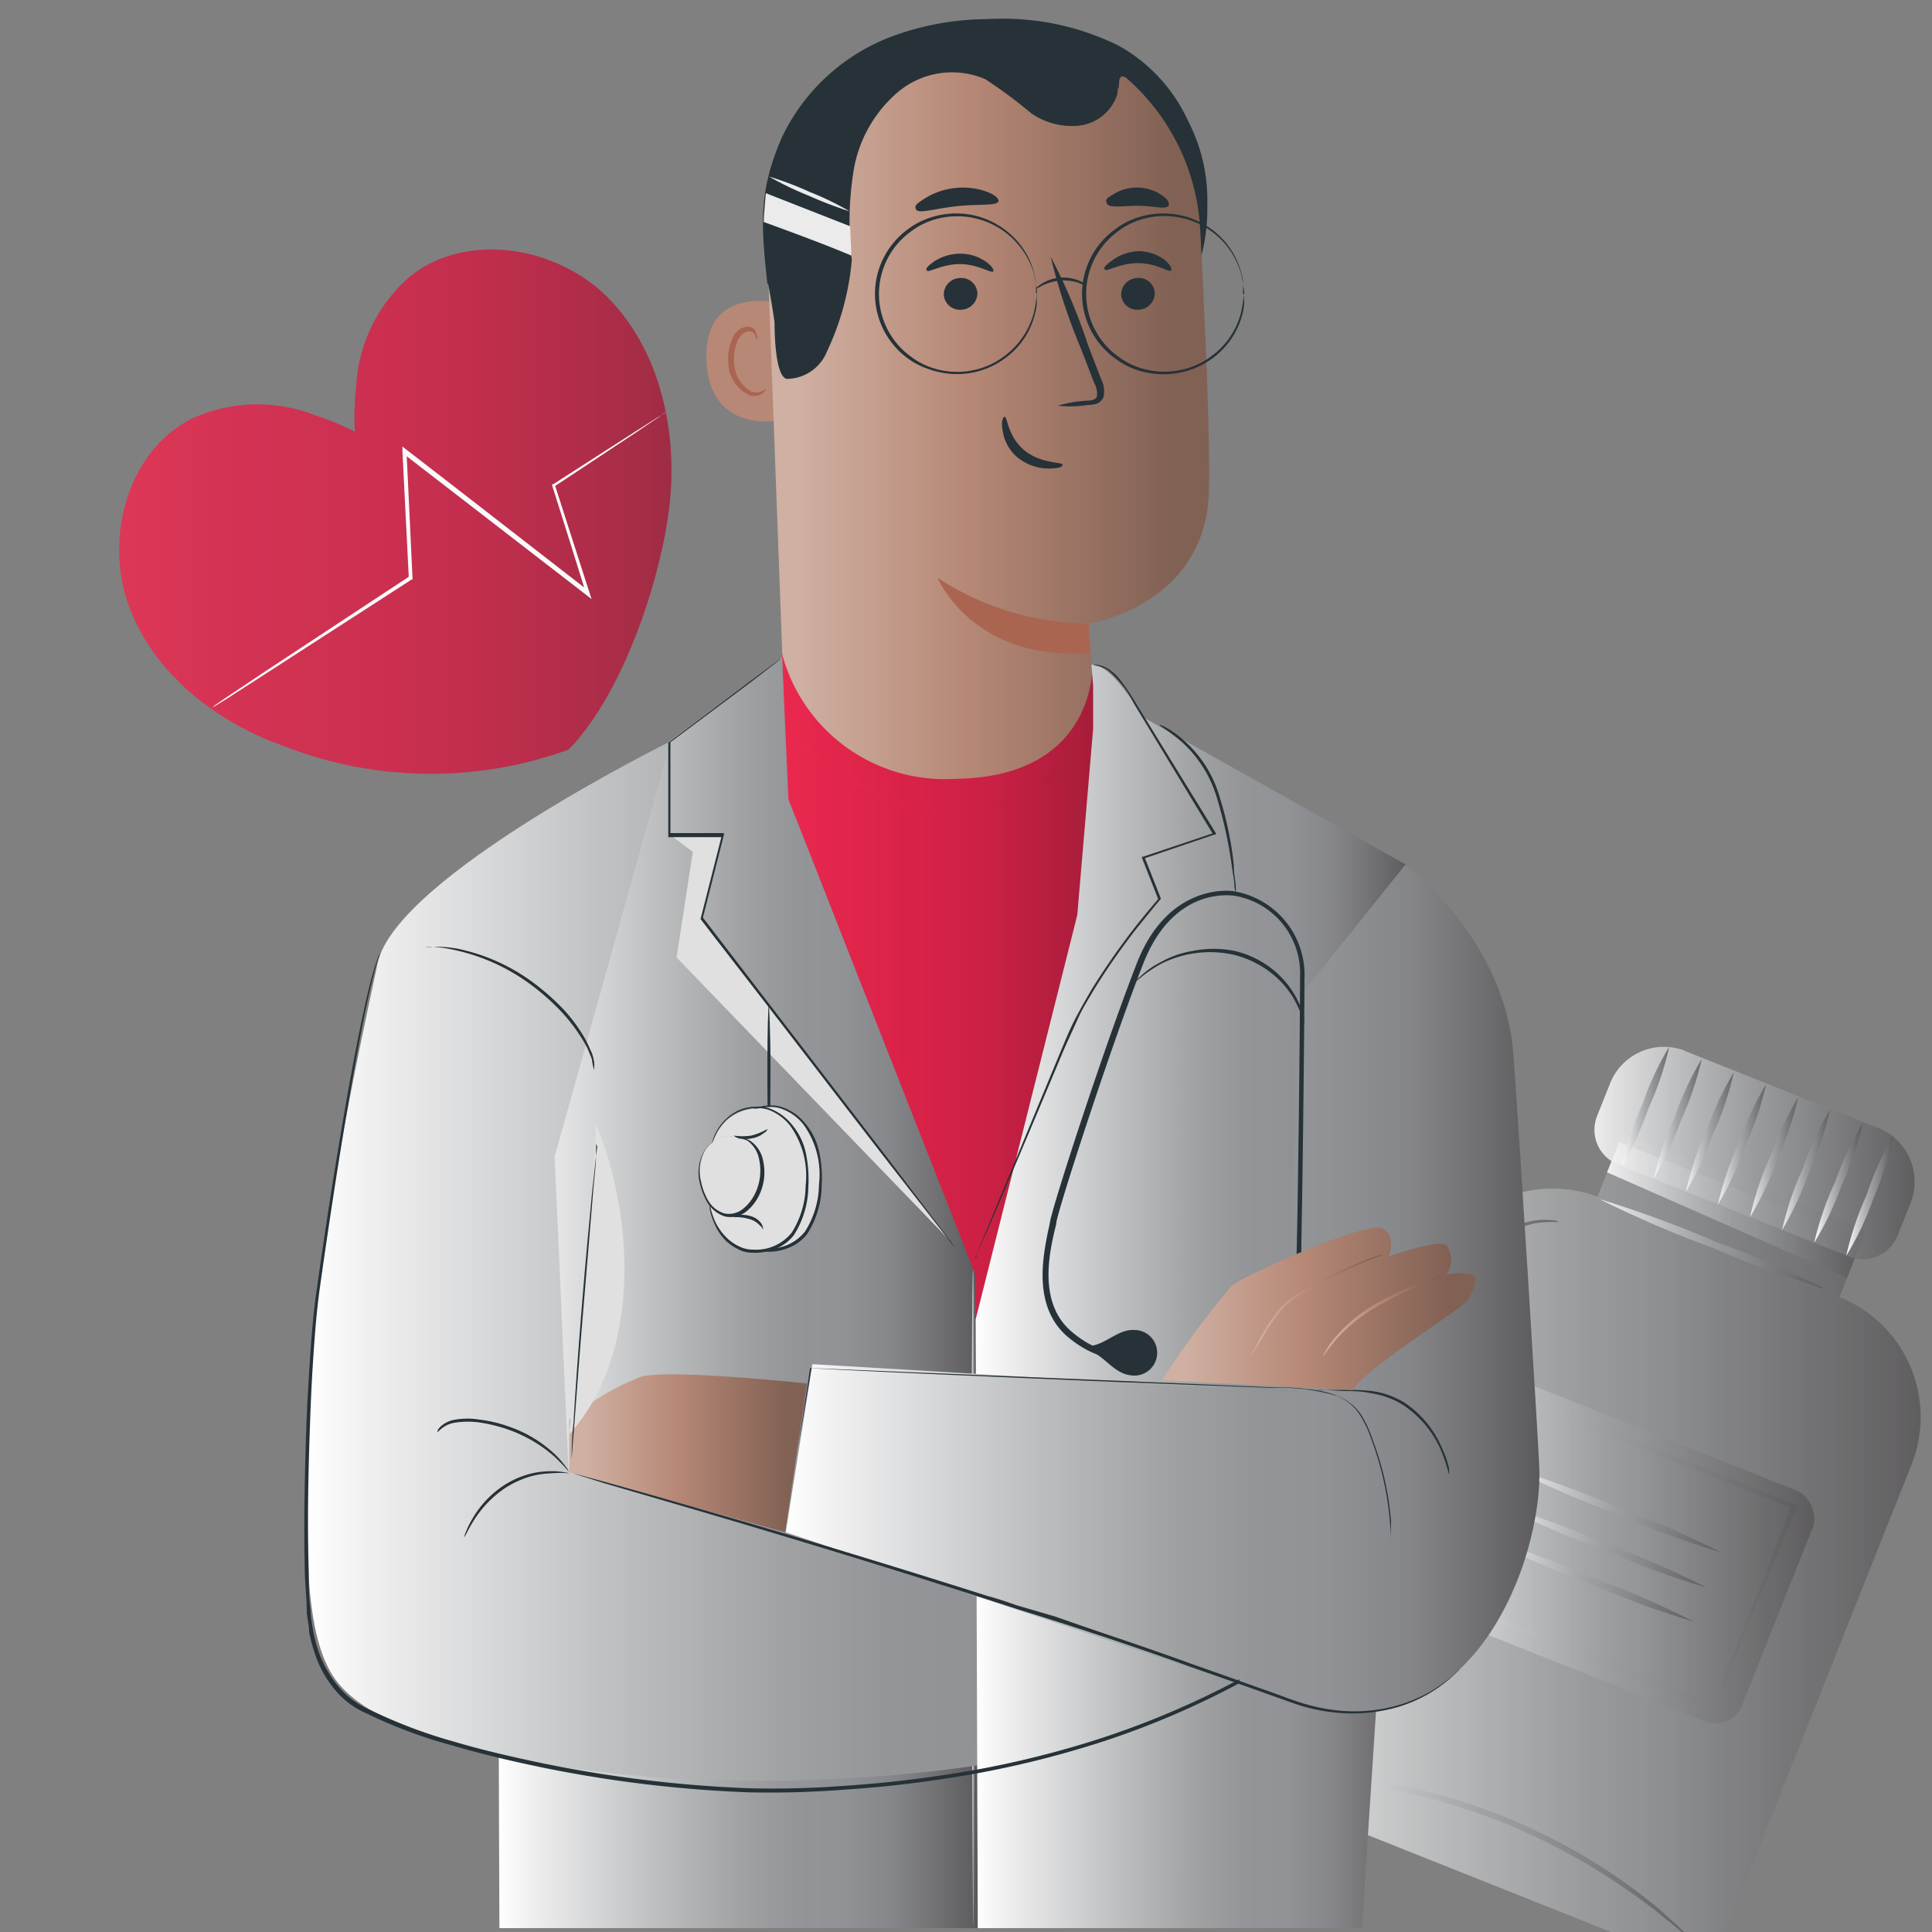 <svg xmlns="http://www.w3.org/2000/svg" xmlns:xlink="http://www.w3.org/1999/xlink" viewBox="0 0 100 100"><rect x="0" y="0" width="100" height="100" fill="#808080" stroke="none"/><defs><linearGradient id="a" x1="64.57" y1="79.91" x2="99.41" y2="79.91" gradientUnits="userSpaceOnUse"><stop offset="0" stop-color="#fff"/><stop offset="0.06" stop-color="#f1f1f2"/><stop offset="0.31" stop-color="#bec0c1"/><stop offset="0.49" stop-color="#9fa1a3"/><stop offset="0.59" stop-color="#939598"/><stop offset="1" stop-color="#5a585a"/></linearGradient><linearGradient id="b" x1="83.18" y1="62.63" x2="96.4" y2="62.63" xlink:href="#a"/><linearGradient id="c" x1="82.54" y1="59.67" x2="99.1" y2="59.67" gradientTransform="translate(-15.56 37.89) rotate(-21.72)" xlink:href="#a"/><linearGradient id="d" x1="83.93" y1="57.25" x2="86.43" y2="57.25" xlink:href="#a"/><linearGradient id="e" x1="85.59" y1="57.91" x2="88.09" y2="57.91" xlink:href="#a"/><linearGradient id="f" x1="87.25" y1="58.57" x2="89.75" y2="58.57" xlink:href="#a"/><linearGradient id="g" x1="88.91" y1="59.23" x2="91.41" y2="59.23" xlink:href="#a"/><linearGradient id="h" x1="90.57" y1="59.89" x2="93.07" y2="59.89" xlink:href="#a"/><linearGradient id="i" x1="92.23" y1="60.55" x2="94.73" y2="60.55" xlink:href="#a"/><linearGradient id="j" x1="93.89" y1="61.22" x2="96.39" y2="61.22" xlink:href="#a"/><linearGradient id="k" x1="95.55" y1="61.88" x2="98.05" y2="61.88" xlink:href="#a"/><linearGradient id="l" x1="72.02" y1="80.07" x2="93.93" y2="80.07" gradientTransform="translate(-23.74 36.39) rotate(-21.72)" xlink:href="#a"/><linearGradient id="m" x1="72.71" y1="79.92" x2="93.05" y2="79.92" xlink:href="#a"/><linearGradient id="n" x1="78.33" y1="78.21" x2="89.08" y2="78.21" xlink:href="#a"/><linearGradient id="o" x1="77.6" y1="80.04" x2="88.35" y2="80.04" xlink:href="#a"/><linearGradient id="p" x1="76.9" y1="81.79" x2="87.66" y2="81.79" xlink:href="#a"/><linearGradient id="q" x1="82.8" y1="64.41" x2="94.53" y2="64.41" xlink:href="#a"/><linearGradient id="r" x1="66.36" y1="75.77" x2="80.67" y2="75.77" xlink:href="#a"/><linearGradient id="s" x1="65.59" y1="96.3" x2="87.97" y2="96.3" xlink:href="#a"/><linearGradient id="t" x1="6.17" y1="26.49" x2="34.77" y2="26.49" gradientUnits="userSpaceOnUse"><stop offset="0" stop-color="#ee2a50"/><stop offset="0.23" stop-color="#e2254b"/><stop offset="0.52" stop-color="#d62147"/><stop offset="0.67" stop-color="#cb2044"/><stop offset="0.92" stop-color="#af1e3d"/><stop offset="1" stop-color="#a51d3a"/></linearGradient><linearGradient id="u" x1="39.68" y1="23.03" x2="62.57" y2="23.03" gradientUnits="userSpaceOnUse"><stop offset="0.07" stop-color="#cfb0a2"/><stop offset="0.45" stop-color="#b78876"/><stop offset="0.92" stop-color="#816154"/></linearGradient><linearGradient id="v" x1="39.46" y1="51.34" x2="56.75" y2="51.34" xlink:href="#t"/><linearGradient id="w" x1="40.72" y1="39.97" x2="55.83" y2="39.97" xlink:href="#t"/><linearGradient id="x" x1="25.79" y1="66.88" x2="50.61" y2="66.88" gradientUnits="userSpaceOnUse"><stop offset="0" stop-color="#fff"/><stop offset="0.06" stop-color="#f1f1f2"/><stop offset="0.32" stop-color="#bec0c1"/><stop offset="0.51" stop-color="#9fa1a3"/><stop offset="0.62" stop-color="#939598"/><stop offset="0.72" stop-color="#909295"/><stop offset="0.82" stop-color="#86878a"/><stop offset="0.9" stop-color="#757578"/><stop offset="0.99" stop-color="#5e5d5f"/><stop offset="1" stop-color="#5a585a"/></linearGradient><linearGradient id="y" x1="50.3" y1="82.71" x2="50.45" y2="82.71" xlink:href="#x"/><linearGradient id="z" x1="15.86" y1="65.26" x2="64.65" y2="65.26" xlink:href="#x"/><linearGradient id="aa" x1="50.5" y1="67.1" x2="72.96" y2="67.1" xlink:href="#x"/><linearGradient id="ab" x1="40.67" y1="66.69" x2="79.68" y2="66.69" xlink:href="#x"/><linearGradient id="ac" x1="29.46" y1="75.22" x2="41.77" y2="75.22" xlink:href="#u"/><linearGradient id="ad" x1="60.13" y1="67.75" x2="76.32" y2="67.75" xlink:href="#u"/><linearGradient id="ae" x1="68.48" y1="68.09" x2="74.75" y2="68.09" xlink:href="#u"/><linearGradient id="af" x1="64.8" y1="67.55" x2="71.65" y2="67.55" xlink:href="#u"/></defs><title>hospital</title><g opacity="0.85"><path d="M74.16,65.72c-2.81,7-7.31,18.42-9.38,23.65a3,3,0,0,0,1.69,3.89l19.23,7.66a3,3,0,0,0,3.91-1.68l9.33-23.43a6.68,6.68,0,0,0-3.73-8.67h0l1.37-3.45-12.6-5-1.29,3.25h0A6.68,6.68,0,0,0,74.16,65.72Z" fill="url(#a)"/></g><g opacity="0.85"><polygon points="83.81 59.11 83.18 60.68 95.6 66.14 96.4 64.13 83.81 59.11" fill="url(#b)"/></g><g opacity="0.85"><path d="M85.6,56.15H96.35a3,3,0,0,1,3,3v1.81a1.93,1.93,0,0,1-1.93,1.93H84.54a1.93,1.93,0,0,1-1.93-1.93V59.14a3,3,0,0,1,3-3Z" transform="translate(28.48 -29.44) rotate(21.72)" fill="url(#c)"/></g><g opacity="0.85"><path d="M83.94,60.36A15.8,15.8,0,0,1,85,57.18a15.51,15.51,0,0,1,1.4-3,16.16,16.16,0,0,1-1.07,3.17A16.15,16.15,0,0,1,83.94,60.36Z" fill="url(#d)"/></g><g opacity="0.85"><path d="M85.6,61a16,16,0,0,1,1.08-3.18,15.51,15.51,0,0,1,1.4-3A16.36,16.36,0,0,1,87,58,16.24,16.24,0,0,1,85.6,61Z" fill="url(#e)"/></g><g opacity="0.85"><path d="M87.26,61.68a16.16,16.16,0,0,1,1.07-3.17,16.15,16.15,0,0,1,1.41-3,16.13,16.13,0,0,1-1.07,3.18A15.86,15.86,0,0,1,87.26,61.68Z" fill="url(#f)"/></g><g opacity="0.85"><path d="M88.92,62.34A16.16,16.16,0,0,1,90,59.17a16.15,16.15,0,0,1,1.41-3.05,16.13,16.13,0,0,1-1.07,3.18A15.86,15.86,0,0,1,88.92,62.34Z" fill="url(#g)"/></g><g opacity="0.85"><path d="M90.58,63a16.13,16.13,0,0,1,1.07-3.18,16.15,16.15,0,0,1,1.41-3A16.13,16.13,0,0,1,92,60,16.54,16.54,0,0,1,90.58,63Z" fill="url(#h)"/></g><g opacity="0.85"><path d="M92.24,63.67a16.13,16.13,0,0,1,1.07-3.18,16.54,16.54,0,0,1,1.41-3.05,16.13,16.13,0,0,1-1.07,3.18A16.54,16.54,0,0,1,92.24,63.67Z" fill="url(#i)"/></g><path d="M93.9,64.33A16.13,16.13,0,0,1,95,61.15a16.54,16.54,0,0,1,1.41-3,15.8,15.8,0,0,1-1.08,3.18A16.16,16.16,0,0,1,93.9,64.33Z" fill="url(#j)"/><path d="M95.56,65a16.13,16.13,0,0,1,1.07-3.18A16.54,16.54,0,0,1,98,58.76,15.8,15.8,0,0,1,97,61.94,15.79,15.79,0,0,1,95.56,65Z" fill="url(#k)"/><g opacity="0.85"><rect x="73.26" y="73.65" width="19.43" height="12.85" rx="1.48" transform="translate(35.52 -25.02) rotate(21.72)" fill="url(#l)"/><path d="M88.74,88.33l.06-.2.21-.56.8-2.11,2.92-7.54.08.18L77,71.84l.23-.1h0v0l0,0,0,.09-.06.17-.14.35-.27.68c-.19.45-.37.91-.54,1.35-.36.9-.72,1.78-1.06,2.65-.7,1.73-1.36,3.4-2,5L73,81.88l11.32,4.6,3.26,1.34.87.37.31.14a1.14,1.14,0,0,1-.29-.09l-.86-.32-3.25-1.25L72.86,82.19l-.15-.06.06-.16c.63-1.58,1.29-3.25,2-5l1.06-2.65q.26-.67.54-1.35l.27-.69.13-.34.07-.17,0-.09v-.06h0l.23-.1,15.81,6.33.13,0L93,78l-3.1,7.57-.85,2-.23.53A.84.84,0,0,1,88.74,88.33Z" fill="url(#m)"/><path d="M89.08,80.35a47.92,47.92,0,0,1-5.44-2,49.34,49.34,0,0,1-5.31-2.31,46.2,46.2,0,0,1,5.44,2A47.2,47.2,0,0,1,89.08,80.35Z" fill="url(#n)"/><path d="M88.35,82.18a47,47,0,0,1-5.44-2,48.23,48.23,0,0,1-5.31-2.3,46.89,46.89,0,0,1,5.45,2A46.38,46.38,0,0,1,88.35,82.18Z" fill="url(#o)"/><path d="M87.66,83.93a44.75,44.75,0,0,1-5.45-2,46.38,46.38,0,0,1-5.3-2.31,49.31,49.31,0,0,1,5.44,2A49.3,49.3,0,0,1,87.66,83.93Z" fill="url(#p)"/></g><g opacity="0.85"><path d="M94.53,66.74a56.2,56.2,0,0,1-5.93-2.17,56.16,56.16,0,0,1-5.8-2.5,57.14,57.14,0,0,1,5.93,2.17A56.16,56.16,0,0,1,94.53,66.74Z" fill="url(#q)"/></g><g opacity="0.85"><path d="M66.36,88.42a7.51,7.51,0,0,1,.38-1.13c.3-.77.69-1.8,1.16-3,1-2.56,2.39-6.09,3.95-10,.79-2,1.54-3.79,2.22-5.48a11.78,11.78,0,0,1,2.5-4.16,5.23,5.23,0,0,1,2.9-1.48,3.39,3.39,0,0,1,.9,0c.2,0,.3.06.3.08a5.73,5.73,0,0,0-1.17.06,5.31,5.31,0,0,0-2.75,1.53,11.69,11.69,0,0,0-2.37,4.1l-2.2,5.49c-1.56,3.89-3,7.4-4.05,9.94-.51,1.23-.94,2.24-1.26,3A8,8,0,0,1,66.36,88.42Z" fill="url(#r)"/></g><g opacity="0.85"><path d="M88,100.79a5.49,5.49,0,0,1-.75-.61c-.24-.21-.52-.46-.87-.73s-.73-.61-1.19-.93a34.13,34.13,0,0,0-3.26-2.16,35.19,35.19,0,0,0-4.3-2.09A35.9,35.9,0,0,0,73,92.83a33.36,33.36,0,0,0-3.85-.67c-.55-.08-1-.1-1.49-.14S66.87,92,66.56,92a6,6,0,0,1-1-.08,4.94,4.94,0,0,1,1-.06,11,11,0,0,1,1.15,0c.44,0,1,0,1.51.09a31.19,31.19,0,0,1,3.9.6,33.51,33.51,0,0,1,4.62,1.43,33,33,0,0,1,4.33,2.14,30.1,30.1,0,0,1,3.25,2.24c.45.34.82.69,1.16,1a11.17,11.17,0,0,1,.83.78A5.43,5.43,0,0,1,88,100.79Z" fill="url(#s)"/></g><g opacity="0.85"><path d="M31.37,15.31c-2.67-2.59-7.26-3.32-10.15-1a8.08,8.08,0,0,0-2.79,5.76,14,14,0,0,0-.06,2.27,14.88,14.88,0,0,0-2.1-.86,8.13,8.13,0,0,0-6.4.22c-3.3,1.71-4.48,6.2-3.19,9.69s4.53,6,8,7.22a20.87,20.87,0,0,0,14.75.19c3-3.07,5-9.53,5.28-13.24S34,17.9,31.37,15.31Z" fill="url(#t)"/></g><path d="M34.47,21.31s0,0-.09.08l-.3.21-1.14.77-4.23,2.8,0-.1,1.8,5.6.11.34-.28-.22-7.16-5.53-2.33-1.8.19-.11c.11,2.34.22,4.55.31,6.56V30l-.05,0-7.5,4.84L11.69,36.2l-.57.35-.2.11s.06,0,.18-.14l.55-.38,2.11-1.41,7.45-4.91-.05.1c-.1-2-.21-4.22-.33-6.55v-.26l.2.16,2.33,1.8,7.15,5.55-.17.12c-.65-2.09-1.25-4-1.76-5.61l0-.07.06,0,4.27-2.74,1.17-.74.31-.18Z" fill="#fafbfb"/><path d="M40.57,15.71c-.1,0-4.22-1.11-4,3s4.38,3,4.38,2.9S40.57,15.71,40.57,15.71Z" fill="#b78876"/><path d="M39.61,20.14s-.07.05-.19.12a.72.72,0,0,1-.54,0A1.75,1.75,0,0,1,38,18.76a2.2,2.2,0,0,1,.14-1,.86.86,0,0,1,.51-.59.38.38,0,0,1,.44.17c.06.12,0,.2.06.21s.09-.08,0-.25A.39.39,0,0,0,39,17a.54.54,0,0,0-.4-.09,1,1,0,0,0-.72.69,2.31,2.31,0,0,0-.18,1.16,1.86,1.86,0,0,0,1.16,1.72.84.84,0,0,0,.66-.15C39.61,20.24,39.63,20.15,39.61,20.14Z" fill="#aa6551"/><path d="M51,1a13.46,13.46,0,0,1,6.91,1.37,8.48,8.48,0,0,1,3.58,3.88,8.91,8.91,0,0,1,1,4.35,9.55,9.55,0,0,1-.66,3.72" fill="#263238"/><path d="M50.12,1.32a11.18,11.18,0,0,1,12,10.5c.27,5.15.51,10.73.46,13.54-.13,6-6.23,6.92-6.23,6.92s.14,1.79.29,4a8,8,0,0,1-7.71,8.47h0a8,8,0,0,1-8.32-7.64l-.9-24.31A11.14,11.14,0,0,1,50.12,1.32Z" fill="url(#u)"/><path d="M56.33,32.28a14.53,14.53,0,0,1-7.81-2.38s1.84,4.39,7.92,3.89Z" fill="#aa6551"/><path d="M59.77,15.17a.86.86,0,0,1-.85.86.83.83,0,0,1-.89-.78.86.86,0,0,1,.85-.86A.82.82,0,0,1,59.77,15.17Z" fill="#263238"/><path d="M60.61,14c-.11.11-.76-.38-1.7-.38s-1.62.45-1.72.34.06-.25.36-.47A2.46,2.46,0,0,1,58.93,13a2.3,2.3,0,0,1,1.35.45C60.57,13.7,60.67,13.9,60.61,14Z" fill="#263238"/><path d="M50.59,15.17a.86.86,0,0,1-.85.86.83.83,0,0,1-.89-.78.86.86,0,0,1,.85-.86A.83.83,0,0,1,50.59,15.17Z" fill="#263238"/><path d="M51.41,14.05c-.11.11-.77-.37-1.7-.38s-1.63.45-1.73.34.06-.25.36-.47a2.49,2.49,0,0,1,1.39-.41,2.32,2.32,0,0,1,1.35.45C51.37,13.8,51.46,14,51.41,14.05Z" fill="#263238"/><path d="M54.75,21a6.35,6.35,0,0,1,1.52-.26c.24,0,.47-.07.51-.23a1.19,1.19,0,0,0-.15-.7c-.22-.57-.45-1.18-.7-1.81a31.81,31.81,0,0,1-1.55-4.72,30.17,30.17,0,0,1,1.94,4.59L57,19.64a1.32,1.32,0,0,1,.11.93.6.6,0,0,1-.39.34,1.58,1.58,0,0,1-.41.05A5.89,5.89,0,0,1,54.75,21Z" fill="#263238"/><path d="M52,21.57c.15,0,.15,1,1,1.72s2,.62,2,.76-.24.19-.7.2a2.57,2.57,0,0,1-1.63-.57,2.22,2.22,0,0,1-.78-1.45C51.81,21.81,51.92,21.57,52,21.57Z" fill="#263238"/><path d="M51.68,10.42c-.09.25-1,.13-2.13.25s-2,.41-2.13.18.09-.34.45-.58a3.66,3.66,0,0,1,1.59-.54,3.59,3.59,0,0,1,1.66.21C51.52,10.1,51.72,10.3,51.68,10.42Z" fill="#263238"/><path d="M60.48,10.65c-.16.21-.81,0-1.58,0s-1.44.13-1.59-.09,0-.32.33-.51a2.3,2.3,0,0,1,2.55.09C60.47,10.33,60.55,10.55,60.48,10.65Z" fill="#263238"/><path d="M39.76,14.7s.26,1.39.33,2c0,.23,0,2.78.63,2.91A2.25,2.25,0,0,0,42.8,18.2a13.89,13.89,0,0,0,1.29-4.75,16.58,16.58,0,0,1,.11-4.72,6.79,6.79,0,0,1,2.32-4A4.35,4.35,0,0,1,51,4.1a24.81,24.81,0,0,1,2.36,1.75,3.66,3.66,0,0,0,2.51.65,2.36,2.36,0,0,0,1.95-1.58,2.53,2.53,0,0,0-1-2.54,5.79,5.79,0,0,0-2.65-1.07,14.38,14.38,0,0,0-7.91.54,10.32,10.32,0,0,0-5.78,5.24c-1.23,2.81-1.09,4.54-.76,7.61" fill="#263238"/><path d="M53.68,15.21a5.7,5.7,0,0,0-.15-1A4.15,4.15,0,0,0,52,12a4.14,4.14,0,0,0-3.86-.56,3.67,3.67,0,0,0-1,.55,3.85,3.85,0,0,0-.86.85,4,4,0,0,0,0,4.76,3.85,3.85,0,0,0,.86.85,3.67,3.67,0,0,0,1,.55,4.07,4.07,0,0,0,2.14.18A4,4,0,0,0,52,18.42a4.1,4.1,0,0,0,1.51-2.22,5.7,5.7,0,0,0,.15-1s0,0,0,.07v.19a2.11,2.11,0,0,1,0,.32,2.86,2.86,0,0,1-.08.43,4,4,0,0,1-1.5,2.29,4.19,4.19,0,0,1-1.76.79,4.32,4.32,0,0,1-2.21-.17A4,4,0,0,1,47,18.56a4.12,4.12,0,0,1-.89-.88,4.13,4.13,0,0,1,0-4.94,4.12,4.12,0,0,1,.89-.88,4,4,0,0,1,1.07-.57,4.32,4.32,0,0,1,2.21-.17,4.19,4.19,0,0,1,1.76.79,4,4,0,0,1,1.5,2.29,2.86,2.86,0,0,1,.08.43,2,2,0,0,1,0,.32v.19S53.69,15.21,53.68,15.21Z" fill="#263238"/><path d="M64.41,15.21a8.85,8.85,0,0,0-.16-1A4.09,4.09,0,0,0,62.74,12,4,4,0,0,0,61,11.25a4.07,4.07,0,0,0-2.14.18,3.67,3.67,0,0,0-1,.55,4,4,0,0,0,0,6.46,3.67,3.67,0,0,0,1,.55,4.07,4.07,0,0,0,2.14.18,3.91,3.91,0,0,0,1.72-.75,4,4,0,0,0,1.51-2.22,8.85,8.85,0,0,0,.16-1v.26a1.31,1.31,0,0,1,0,.32,2.72,2.72,0,0,1-.07.43,4.1,4.1,0,0,1-1.5,2.29A4.23,4.23,0,0,1,61,19.3a4.34,4.34,0,0,1-2.21-.17,3.9,3.9,0,0,1-1.06-.57,4,4,0,0,1-.9-.88,4.12,4.12,0,0,1,.9-5.82,3.9,3.9,0,0,1,1.06-.57A4.34,4.34,0,0,1,61,11.12a4.23,4.23,0,0,1,1.77.79,4.1,4.1,0,0,1,1.5,2.29,2.72,2.72,0,0,1,.07.43,1.27,1.27,0,0,1,0,.32v.26Z" fill="#263238"/><path d="M56.23,14.77s-.15,0-.39-.13a2.5,2.5,0,0,0-.93-.12,2.78,2.78,0,0,0-.92.24c-.22.11-.34.2-.36.18s.09-.13.31-.27a2.12,2.12,0,0,1,1.94-.13A.86.86,0,0,1,56.23,14.77Z" fill="#263238"/><path d="M57.89,4.6c.06-.32,0-.49.13-.62s.59.24.73.39.19-.14.24-.18a.88.88,0,0,0,.11-.4c0-.21-.37-.27-.54-.42A1.53,1.53,0,0,0,58,3.05a.54.54,0,0,0-.55,0,.49.49,0,0,0-.12.41,1,1,0,0,0,.08.42.63.63,0,0,0,.29.31" fill="#263238"/><path d="M39.53,11.49s3,1.08,4.54,1.74L44,11.71,39.64,10S39.53,11.14,39.53,11.49Z" fill="#ebebeb"/><path d="M39.81,9.14a16.48,16.48,0,0,1,2.11.8,15,15,0,0,1,2.06,1,20.52,20.52,0,0,1-2.12-.81A16,16,0,0,1,39.81,9.14Z" fill="#ebebeb"/><path d="M40.71,41l-.23-7.16a8.72,8.72,0,0,0,9,6.47c7.19-.09,7.06-5.77,7.06-5.77l.25,2.88V49.07l-4.69,19-6,.75-6.62-26Z" fill="url(#v)"/><path d="M55.83,38.71l-.09.15a3.73,3.73,0,0,1-.28.42,6.17,6.17,0,0,1-1.34,1.28,7.84,7.84,0,0,1-2.5,1.16,8.93,8.93,0,0,1-3.38.23A11.17,11.17,0,0,1,45,41a14.38,14.38,0,0,1-2.37-1.42A15.41,15.41,0,0,1,41.2,38.4c-.17-.15-.28-.27-.37-.35s-.12-.13-.11-.13l.14.11.38.32a17.36,17.36,0,0,0,1.46,1.14,14.31,14.31,0,0,0,2.36,1.37,11.3,11.3,0,0,0,3.2.94,8.84,8.84,0,0,0,3.32-.21,7.86,7.86,0,0,0,2.47-1.12,6.35,6.35,0,0,0,1.36-1.23A5.5,5.5,0,0,1,55.83,38.71Z" fill="url(#w)"/><path d="M50.61,99.8,50.5,66,40.81,41.37,40.48,34l-5.9,4.42S26,67.66,25.85,66.64s0,33.16,0,33.16Z" fill="url(#x)"/><path d="M50.37,99.71s-.07-7.61-.07-17,0-17,.07-17,.08,7.61.08,17S50.42,99.71,50.37,99.71Z" fill="url(#y)"/><polygon points="34.66 43.19 35.86 44.09 35.02 49.56 49.17 64.22 36.32 47.52 37.41 43.19 34.66 43.19" fill="#e0e0e0"/><path d="M51.14,82.5,29.43,76.2l-.72-16.33,6-21.5s-14.2,7-15.16,11.47S16.21,65.14,16,73c-.23,7-.26,11.69,1.36,13.93,4.63,6.4,35.13,7.55,47.32,0" fill="url(#z)"/><path d="M49.44,64.58l-.07-.08-.2-.24-.73-.94-2.69-3.45c-2.27-2.93-5.38-7-8.83-11.44l-.66-.86,0,0v0l1.1-4.33.07.09H34.59v-.07c0-1.76,0-3.38,0-4.82v0l0,0,4.27-3.21,1.17-.87.3-.22.11-.07-.09.08-.3.24-1.15.89L34.7,38.42l0-.05c0,1.44,0,3.06,0,4.82l-.07-.07h2.84l0,.09c-.35,1.39-.72,2.84-1.1,4.33v-.06l.66.86L45.83,59.8l2.65,3.49.72.95.18.25Z" fill="#263238"/><path d="M59.12,37.1c-1.74-3-2.63-2.69-2.63-2.69l.09,1.07v2.25l-.82,9.63L50.5,68.29l.11,31.51H70.49L73,61.33l-.22-16.57Z" fill="url(#aa)"/><path d="M72.74,44.76s5.14,3.76,5.59,9.81c.36,4.92,1.19,18.37,1.34,21.3.24,4.56-3.35,15.24-12.69,12.22-5.61-1.82-26.31-8.78-26.31-8.78l1.38-8.7,24.57,1.45.49-20.29Z" fill="url(#ab)"/><path d="M41.77,71.61s-7-.75-8.56-.36a12.52,12.52,0,0,0-3.75,2.24l0,2.72,11.18,3.1Z" fill="url(#ac)"/><path d="M50.5,65.14l0-.09.1-.27.42-1c.37-.9.9-2.19,1.56-3.77l2.32-5.59c.22-.52.44-1.07.71-1.6s.58-1.07.89-1.6A36.9,36.9,0,0,1,58.74,48c.4-.51.81-1,1.23-1.49l0,.08-.86-2.18,0-.07.07,0,3.63-1.22,0,.1-4.11-6.79a5.42,5.42,0,0,0-1.37-1.75,1.93,1.93,0,0,0-.55-.22.91.91,0,0,1-.2-.05,1,1,0,0,1,.2,0,1.62,1.62,0,0,1,.57.2,2.71,2.71,0,0,1,.7.67,12.62,12.62,0,0,1,.72,1.08l4.16,6.76,0,.08-.08,0-3.62,1.23,0-.09c.28.71.57,1.43.86,2.18l0,0,0,0c-.41.48-.82,1-1.22,1.49a35,35,0,0,0-2.2,3.14c-.31.53-.62,1-.88,1.58s-.49,1.07-.72,1.59c-.88,2.1-1.68,4-2.35,5.58s-1.22,2.86-1.6,3.75l-.45,1-.12.26A.41.41,0,0,1,50.5,65.14Z" fill="#263238"/><path d="M75.56,86.4l-.09.09-.26.25A7.3,7.3,0,0,1,72,88.45a8.54,8.54,0,0,1-3,.18,9.59,9.59,0,0,1-1.69-.35c-.58-.19-1.16-.41-1.77-.62-1.21-.44-2.51-.89-3.88-1.37-2.74-1-5.77-2-9-3-6.37-2.07-12.18-3.82-16.39-5.06l-5-1.46L30,76.37l-.35-.11-.12,0,.12,0,.36.09,1.36.37c1.19.33,2.9.81,5,1.42,4.22,1.21,10,2.94,16.41,5,3.18,1,6.2,2,8.94,3l3.89,1.38c.6.21,1.19.44,1.75.62a9.58,9.58,0,0,0,1.68.37A8.34,8.34,0,0,0,72,88.36a7.74,7.74,0,0,0,2.06-.82,8.66,8.66,0,0,0,1.14-.82l.27-.25C75.52,86.42,75.56,86.39,75.56,86.4Z" fill="#263238"/><path d="M29.49,76.26s-.39-.05-1,0a4.61,4.61,0,0,0-1.07.17,5.17,5.17,0,0,0-1.21.55,5.6,5.6,0,0,0-1.68,1.71c-.33.52-.47.88-.5.87a1.09,1.09,0,0,1,.08-.26,5,5,0,0,1,.33-.67,5.16,5.16,0,0,1,1.69-1.78,4.68,4.68,0,0,1,1.25-.55,4.31,4.31,0,0,1,1.11-.15,3.57,3.57,0,0,1,.75.06A1.23,1.23,0,0,1,29.49,76.26Z" fill="#263238"/><path d="M22.65,74.13a.18.18,0,0,1,0-.08.71.71,0,0,1,.13-.19,1.46,1.46,0,0,1,.78-.38,3.87,3.87,0,0,1,1.27,0,6.87,6.87,0,0,1,1.51.36,6.57,6.57,0,0,1,2.4,1.45,5.09,5.09,0,0,1,.56.65,1.29,1.29,0,0,1,.16.26s-.27-.35-.79-.83A7.28,7.28,0,0,0,26.32,74a8,8,0,0,0-1.48-.37,4.37,4.37,0,0,0-1.24,0,1.42,1.42,0,0,0-.74.31A2.78,2.78,0,0,0,22.65,74.13Z" fill="#263238"/><path d="M30.75,55.38a4,4,0,0,1-.1-.44c0-.14-.1-.31-.17-.5s-.19-.4-.32-.62a9.1,9.1,0,0,0-1.11-1.46,11.85,11.85,0,0,0-1.69-1.48,10.23,10.23,0,0,0-3.71-1.68A8.44,8.44,0,0,0,22.42,49,1.52,1.52,0,0,1,22,49l.46,0a6.49,6.49,0,0,1,1.25.11,9.94,9.94,0,0,1,3.78,1.67,12.22,12.22,0,0,1,1.71,1.5,8.35,8.35,0,0,1,1.09,1.5c.13.23.22.46.31.65s.12.37.15.52A2.16,2.16,0,0,1,30.75,55.38Z" fill="#263238"/><path d="M72,80.34s0,0,0-.1v-.31c0-.27,0-.66-.06-1.17A15.75,15.75,0,0,0,71,74.55a5.87,5.87,0,0,0-.59-1.28,2.61,2.61,0,0,0-1.15-1,10.44,10.44,0,0,0-3.39-.43L58,71.54c-6.54-.28-12.36-.52-16-.72l0,0c-.22,1.33-.4,2.39-.52,3.12l-.14.82,0,.22,0,.07v-.08l0-.21.12-.83.47-3.12v0h0l16,.66,7.92.34c.6,0,1.2,0,1.78.09a5.36,5.36,0,0,1,1.65.37,2.67,2.67,0,0,1,1.2,1,6.08,6.08,0,0,1,.59,1.31A15.21,15.21,0,0,1,72,78.76c0,.51,0,.9,0,1.17v.41Z" fill="#263238"/><path d="M67.28,61.3s.08,2.36.08,5.26,0,5.26-.08,5.26-.08-2.35-.08-5.26S67.24,61.3,67.28,61.3Z" fill="#263238"/><path d="M19.68,49.31l-.06.2a5,5,0,0,0-.18.57c-.14.5-.32,1.26-.53,2.24-.41,2-.91,4.85-1.48,8.45-.28,1.8-.58,3.78-.88,5.93-.15,1.07-.24,2.18-.32,3.34s-.14,2.35-.18,3.57c-.09,2.46-.15,5-.07,7.75,0,.68,0,1.36.1,2,0,.34.07.68.12,1a7.09,7.09,0,0,0,.25,1,5.76,5.76,0,0,0,1,1.85,4.31,4.31,0,0,0,1.68,1.28h0a25.74,25.74,0,0,0,4.38,1.66c1.52.45,3.09.81,4.69,1.14a65.36,65.36,0,0,0,10.56,1.27,49.28,49.28,0,0,0,5-.13c1.64-.11,3.24-.28,4.79-.51a50,50,0,0,0,8.6-2,45,45,0,0,0,7-3v.09l-9.54-3.34L52,82.91l-.67-.24-.22-.08.23.07.67.22,2.57.89,9.56,3.29.11,0-.1.06a43.7,43.7,0,0,1-7,3,51,51,0,0,1-8.62,2q-2.33.35-4.8.51a49.44,49.44,0,0,1-5,.14,65.71,65.71,0,0,1-10.59-1.27c-1.6-.33-3.18-.7-4.71-1.15A25,25,0,0,1,19,88.7h0a4.41,4.41,0,0,1-1.74-1.33,5.69,5.69,0,0,1-1-1.9,7.26,7.26,0,0,1-.26-1c0-.35-.1-.7-.12-1,0-.69-.08-1.38-.1-2-.07-2.71,0-5.3.08-7.76.05-1.23.12-2.42.2-3.58s.17-2.28.33-3.35q.45-3.21.89-5.93c.58-3.6,1.1-6.48,1.53-8.44.21-1,.4-1.74.55-2.24.07-.26.15-.44.19-.57S19.68,49.31,19.68,49.31Z" fill="#263238"/><path d="M29.46,74.24c3.63-4,3.47-11,1.38-16.07-.19,5.44-.84,10.26-1.33,15.55" fill="#e0e0e0"/><path d="M30.85,59.19s0,.06,0,.17l0,.5c0,.45-.09,1.07-.15,1.83-.13,1.55-.3,3.67-.5,6s-.35,4.46-.47,6c-.06.76-.11,1.37-.14,1.83l0,.49c0,.11,0,.17,0,.17s0-.06,0-.17l0-.5c0-.43,0-1.05.09-1.83.09-1.54.24-3.67.43-6s.39-4.48.54-6c.08-.76.15-1.37.2-1.82l.06-.5Z" fill="#263238"/><path d="M39.8,52s.08,1.38.08,3.09,0,3.08-.08,3.08-.08-1.38-.08-3.08S39.76,52,39.8,52Z" fill="#263238"/><path d="M37.44,62.25a3.13,3.13,0,0,0,.66,1.64,2.15,2.15,0,0,0,1.6.83,2.43,2.43,0,0,0,2.14-1.06,6,6,0,0,0,.3-4.62,2.69,2.69,0,0,0-2.2-1.77,2.44,2.44,0,0,0-2.39,1.84" fill="#e0e0e0"/><path d="M37.55,59.11a2,2,0,0,1,.24-.63,2.51,2.51,0,0,1,.49-.63,2.3,2.3,0,0,1,1.53-.63,1.8,1.8,0,0,1,.68.09,2.61,2.61,0,0,1,1.2.85,3.38,3.38,0,0,1,.71,1.46,6.2,6.2,0,0,1,.13,1.73,4.73,4.73,0,0,1-.75,2.52,2.24,2.24,0,0,1-1,.73,2.74,2.74,0,0,1-1.11.19h0a1.68,1.68,0,0,1-.79-.2,2.44,2.44,0,0,1-.6-.41,2.86,2.86,0,0,1-.65-1,3,3,0,0,1-.21-.71c0-.08,0-.15,0-.19s0-.07,0-.07a3.73,3.73,0,0,0,.28.94,2.86,2.86,0,0,0,.66.91,2.26,2.26,0,0,0,.58.39,1.51,1.51,0,0,0,.73.17h0a2.34,2.34,0,0,0,2-.88,4.64,4.64,0,0,0,.72-2.44,4.38,4.38,0,0,0-.8-3.09,2.53,2.53,0,0,0-1.13-.82,1.58,1.58,0,0,0-.64-.09,2.2,2.2,0,0,0-.58.08,2.28,2.28,0,0,0-.9.49,3,3,0,0,0-.49.6C37.62,58.88,37.57,59.12,37.55,59.11Z" fill="#263238"/><path d="M36.75,62.31A3.13,3.13,0,0,0,37.41,64a2.22,2.22,0,0,0,1.6.83,2.43,2.43,0,0,0,2.14-1.06,6,6,0,0,0,.3-4.62,2.7,2.7,0,0,0-2.2-1.77,2.44,2.44,0,0,0-2.39,1.84" fill="#e0e0e0"/><path d="M36.86,59.17a1.93,1.93,0,0,1,.24-.63,2.35,2.35,0,0,1,.49-.63,2.25,2.25,0,0,1,.91-.54,2.51,2.51,0,0,1,.62-.09,2,2,0,0,1,.68.08,2.71,2.71,0,0,1,1.2.86,3.38,3.38,0,0,1,.71,1.46,6.6,6.6,0,0,1,.13,1.73,4.78,4.78,0,0,1-.75,2.52,2.24,2.24,0,0,1-1,.73,2.72,2.72,0,0,1-1.11.18h0a1.57,1.57,0,0,1-.79-.19,2.75,2.75,0,0,1-.6-.41,2.86,2.86,0,0,1-.65-1,3,3,0,0,1-.21-.71c0-.09,0-.15,0-.19s0-.07,0-.07a3.86,3.86,0,0,0,.28.94,2.86,2.86,0,0,0,.66.91,2.26,2.26,0,0,0,.58.39,1.63,1.63,0,0,0,.73.17h0a2.37,2.37,0,0,0,2-.88,4.64,4.64,0,0,0,.72-2.44,4.43,4.43,0,0,0-.8-3.09,2.56,2.56,0,0,0-1.13-.83,2,2,0,0,0-.64-.09,2.34,2.34,0,0,0-.59.09,2.31,2.31,0,0,0-.89.49,2.75,2.75,0,0,0-.49.6C36.93,58.94,36.88,59.18,36.86,59.17Z" fill="#263238"/><path d="M38,58.84a1.53,1.53,0,0,0-1.59.9,2.57,2.57,0,0,0,0,1.91,2.38,2.38,0,0,0,.49.86,1.29,1.29,0,0,0,.88.42A1.54,1.54,0,0,0,39,62.22,2.7,2.7,0,0,0,39.42,60c-.13-.51-.51-1-1-1" fill="#e0e0e0"/><path d="M38.38,58.94h.12a.72.72,0,0,1,.32.1,1.58,1.58,0,0,1,.67,1,2.73,2.73,0,0,1-.18,1.79,2.45,2.45,0,0,1-.66.86,1.31,1.31,0,0,1-1.14.27,1.68,1.68,0,0,1-.91-.74,3.66,3.66,0,0,1-.38-1,2.23,2.23,0,0,1,.3-1.76,1.58,1.58,0,0,1,1-.65,1.19,1.19,0,0,1,.33,0,.4.4,0,0,1,.12,0,2.4,2.4,0,0,0-.44,0,1.54,1.54,0,0,0-1,.65,2.14,2.14,0,0,0-.25,1.67,3.23,3.23,0,0,0,.37,1,1.47,1.47,0,0,0,.82.67,1.15,1.15,0,0,0,1-.24,2.25,2.25,0,0,0,.62-.8,2.71,2.71,0,0,0,.21-1.71,1.55,1.55,0,0,0-.6-1A1.27,1.27,0,0,0,38.38,58.94Z" fill="#263238"/><path d="M39.48,63.64s0-.09-.15-.21a1.09,1.09,0,0,0-.51-.32A2.57,2.57,0,0,0,38.2,63c-.16,0-.26,0-.26-.05s.1,0,.26-.06a1.64,1.64,0,0,1,.67.06,1,1,0,0,1,.55.4C39.51,63.52,39.5,63.64,39.48,63.64Z" fill="#263238"/><path d="M39.72,58.44s0,.11-.19.21a1.28,1.28,0,0,1-.62.27,1.49,1.49,0,0,1-.68,0c-.16-.06-.25-.12-.24-.14a3.18,3.18,0,0,0,.89,0A3.52,3.52,0,0,0,39.72,58.44Z" fill="#263238"/><path d="M60,37.53l.1,0,.26.13a5,5,0,0,1,.88.63,6.19,6.19,0,0,1,1.9,3,18.14,18.14,0,0,1,.72,3.46c0,.45.08.81.1,1.07a2.87,2.87,0,0,1,0,.39,1.67,1.67,0,0,1-.07-.39c0-.28-.09-.63-.14-1.06A22.8,22.8,0,0,0,63,41.34a6.34,6.34,0,0,0-1.82-2.93A11.55,11.55,0,0,0,60,37.53Z" fill="#263238"/><path d="M56.31,69.67c.85,0,1.53-.88,2.39-.83a1.18,1.18,0,1,1-.2,2.34c-.9-.1-1.42-1.14-2.3-1.34" fill="#263238"/><path d="M63.55,70.39a4.56,4.56,0,0,1-.8-.07l0-.29a3.4,3.4,0,0,0,2.64-.51,4.86,4.86,0,0,0,1.67-3.37v-.06c.1-.64.23-13.13.23-15.5a4.07,4.07,0,0,0-3.42-4.23c-.14,0-3.12-.51-4.7,3.53-1.66,4.24-4.31,12.4-4.49,13.36,0,.11-.05.26-.09.43-.28,1.22-.85,3.77.87,5.24,1.91,1.63,3.42,1,3.48,1l.13.27c-.08,0-1.74.74-3.81-1-1.85-1.58-1.25-4.25-1-5.53q.06-.24.09-.42c.18-1,2.84-9.16,4.5-13.4s5-3.72,5-3.71a4.39,4.39,0,0,1,3.67,4.51c0,2-.13,14.86-.23,15.54v.06a5.11,5.11,0,0,1-1.79,3.57A3.38,3.38,0,0,1,63.55,70.39Z" fill="#263238"/><path d="M67.5,53a5.47,5.47,0,0,0-.62-1.45,4.78,4.78,0,0,0-1.16-1.25,5.14,5.14,0,0,0-1.9-.89,5.64,5.64,0,0,0-3.73.48,7.35,7.35,0,0,0-1.3.92l.07-.09c0-.05.12-.14.22-.23a4.27,4.27,0,0,1,1-.69,5,5,0,0,1,1.66-.58,5.44,5.44,0,0,1,2.16,0,4.94,4.94,0,0,1,1.94.93A4.83,4.83,0,0,1,67,51.47a3.87,3.87,0,0,1,.45,1.09,1.8,1.8,0,0,1,.06.31A.87.87,0,0,1,67.5,53Z" fill="#263238"/><path d="M75,76.32a9.06,9.06,0,0,0-.41-1.24,5.4,5.4,0,0,0-2-2.38A4.28,4.28,0,0,0,71,72.12C70.45,72,70,72,69.55,72l-1-.06a1.58,1.58,0,0,1-.36,0,2,2,0,0,1,.36,0l1,0A11.56,11.56,0,0,1,71,72a4.35,4.35,0,0,1,1.68.59,5.33,5.33,0,0,1,2,2.46A4.4,4.4,0,0,1,75,76,1.3,1.3,0,0,1,75,76.32Z" fill="#263238"/><path d="M60.13,71.45a48.25,48.25,0,0,1,3.64-4.92c.74-.57,7.07-3.4,7.81-2.94s.29,1.44.29,1.44,2.68-.93,3-.57a1.29,1.29,0,0,1,0,1.5s1.49-.23,1.49.23a1.84,1.84,0,0,1-.86,1.52c-.68.51-5.13,3.44-5.49,4.25l-1.44-.09Z" fill="url(#ad)"/><path d="M68.48,70.2a.89.89,0,0,1,.13-.27,4.67,4.67,0,0,1,.48-.68,7.73,7.73,0,0,1,2.1-1.75,15.79,15.79,0,0,1,2.49-1.16l.78-.28a1.33,1.33,0,0,1,.29-.08s-.09.06-.27.14l-.76.32a19,19,0,0,0-2.45,1.19,8.64,8.64,0,0,0-2.1,1.69C68.71,69.84,68.5,70.22,68.48,70.2Z" fill="url(#ae)"/><path d="M64.8,70.13a1.82,1.82,0,0,1,.14-.32c.1-.2.25-.49.45-.84a8.61,8.61,0,0,1,.79-1.17,3.82,3.82,0,0,1,.61-.59c.25-.17.5-.32.77-.48a22.47,22.47,0,0,1,2.83-1.39A9,9,0,0,1,71.3,65a1.48,1.48,0,0,1,.35-.06s-.48.14-1.22.47a26.48,26.48,0,0,0-2.79,1.42c-.27.16-.52.31-.76.47a3.94,3.94,0,0,0-.59.56A9.13,9.13,0,0,0,65.48,69l-.49.81C64.88,70,64.81,70.14,64.8,70.13Z" fill="url(#af)"/></svg>